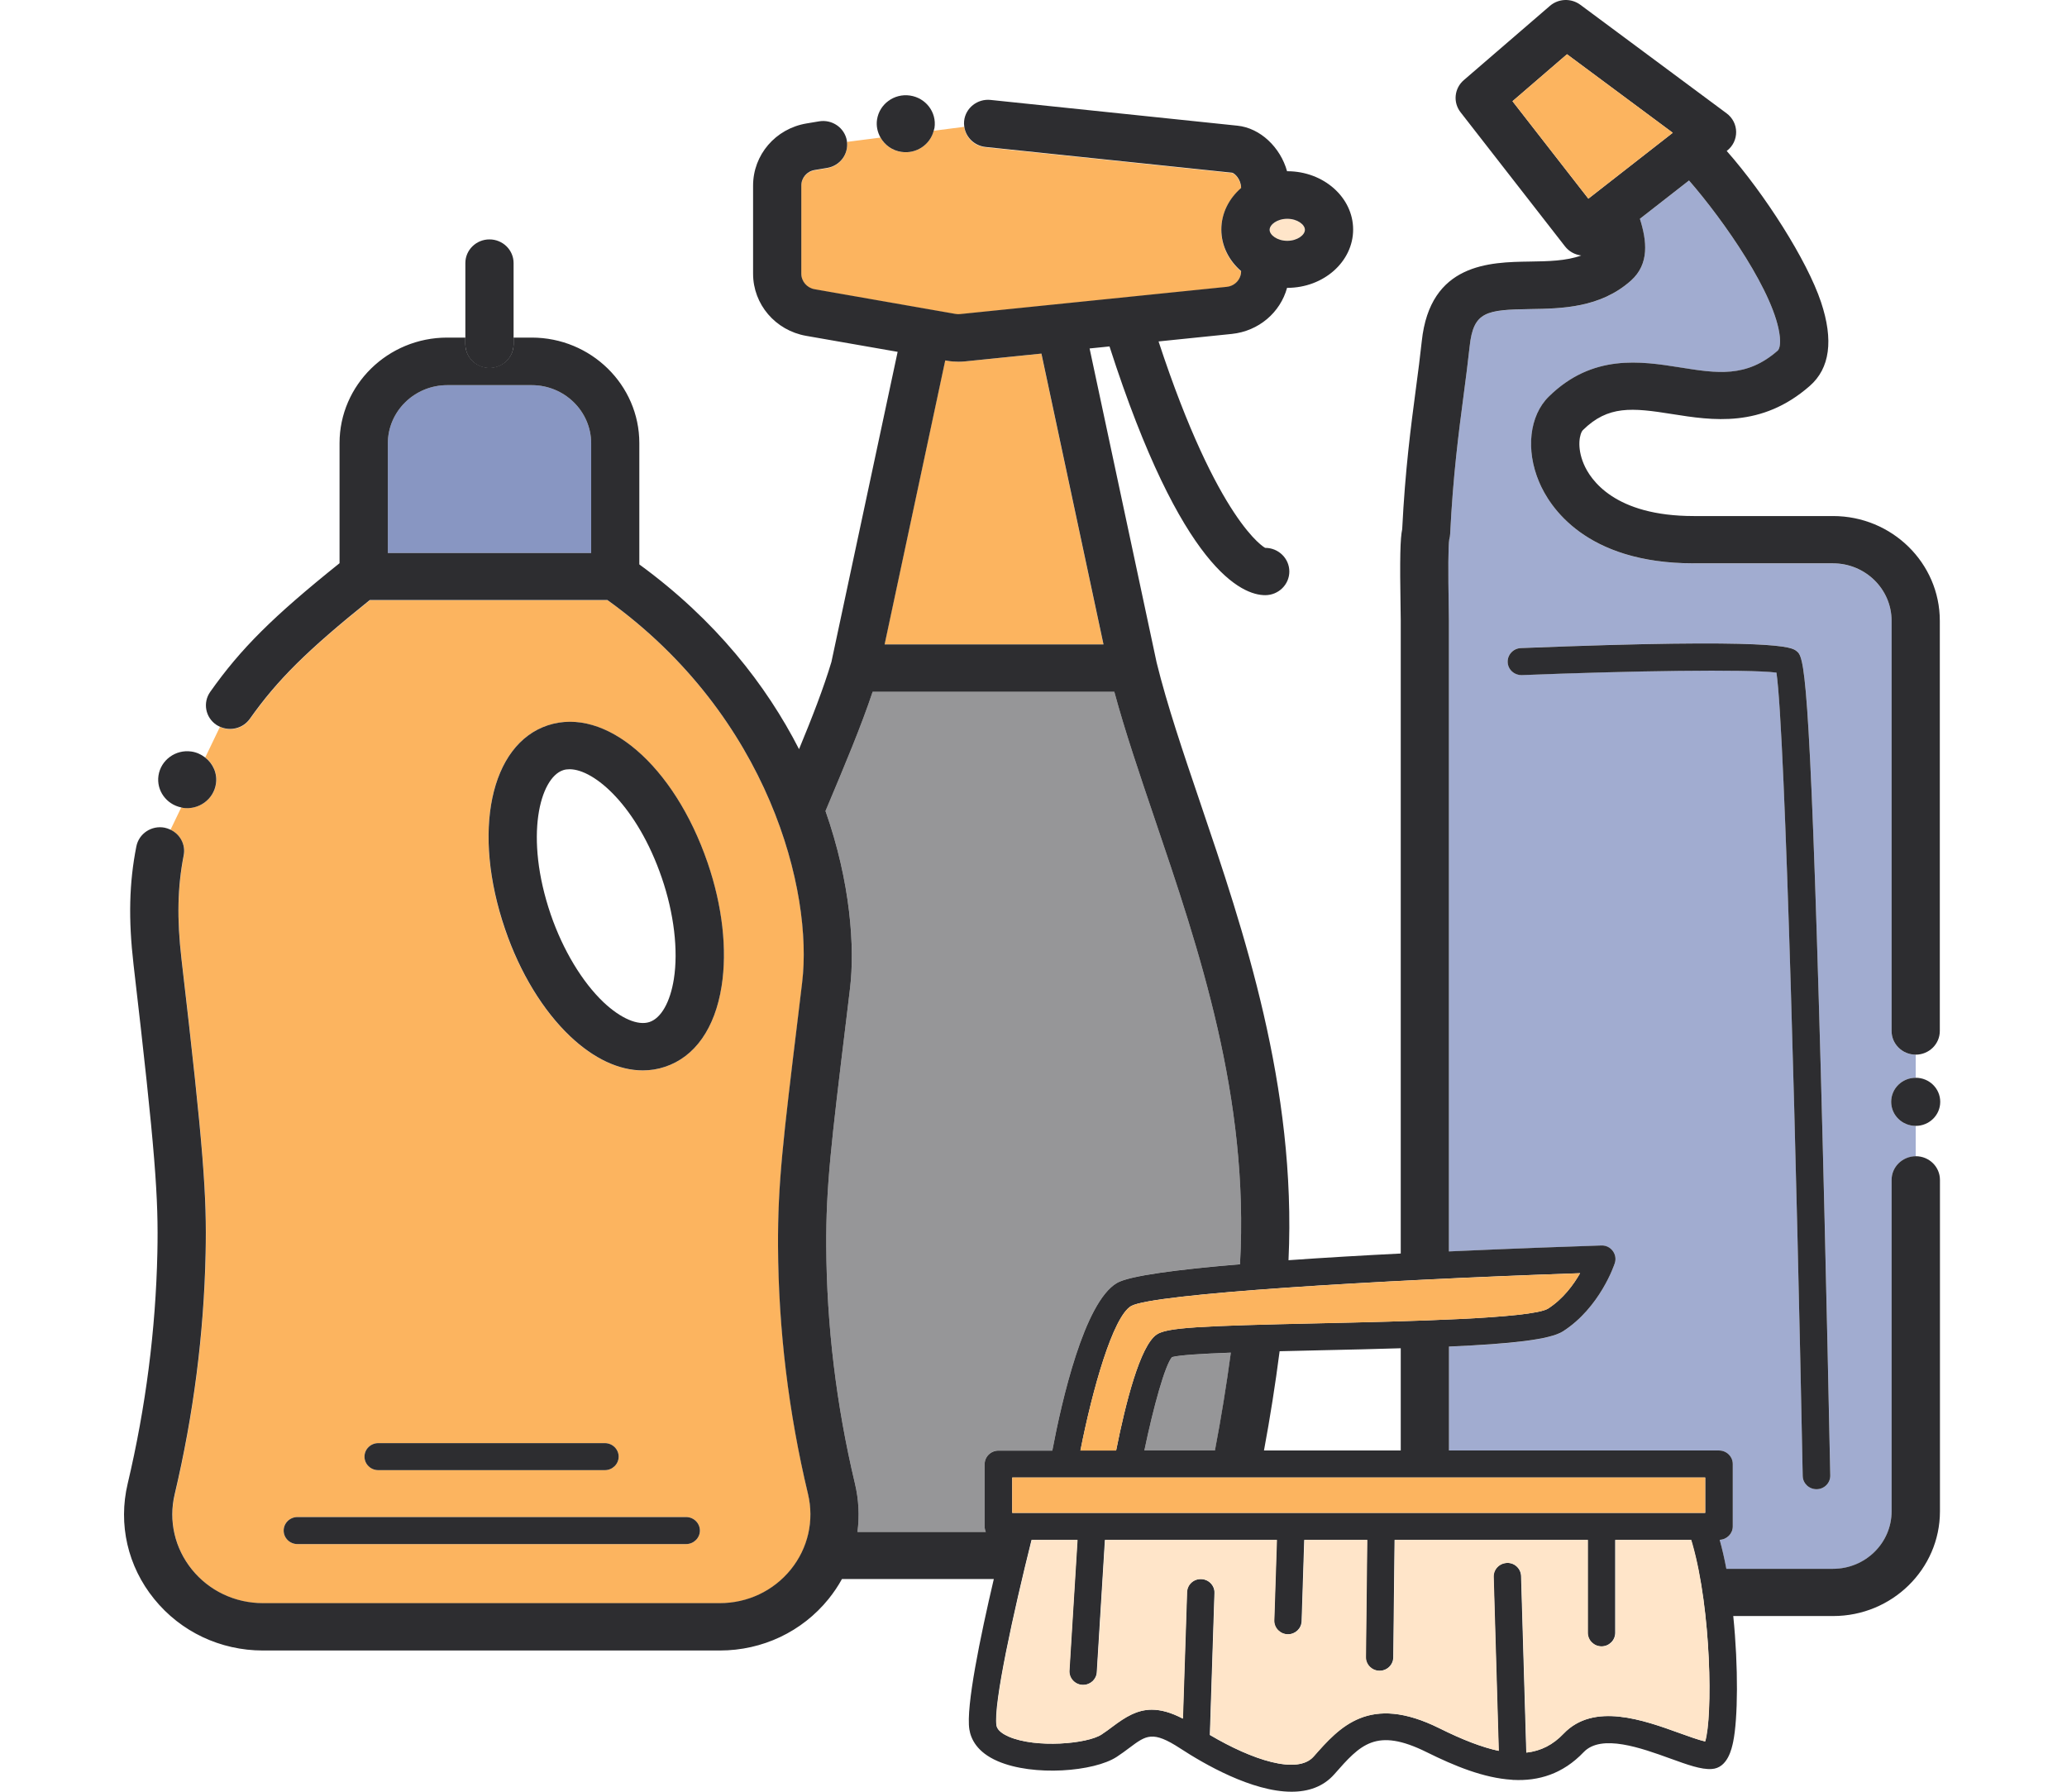 <?xml version="1.0" encoding="UTF-8" standalone="no"?><!-- Generator: Gravit.io --><svg xmlns="http://www.w3.org/2000/svg" xmlns:xlink="http://www.w3.org/1999/xlink" style="isolation:isolate" viewBox="0 0 300 260" width="300pt" height="260pt"><defs><clipPath id="_clipPath_EF8vlMXkgakqHd4YVfjHncqjo7JKFWZZ"><rect width="300" height="260"/></clipPath></defs><g clip-path="url(#_clipPath_EF8vlMXkgakqHd4YVfjHncqjo7JKFWZZ)"><clipPath id="_clipPath_BVnC16SY5IECQUkky4jIpmL28wKu8yuB"><rect x="0" y="0" width="300" height="260" transform="matrix(1,0,0,1,0,0)" fill="rgb(255,255,255)"/></clipPath><g clip-path="url(#_clipPath_BVnC16SY5IECQUkky4jIpmL28wKu8yuB)"><g><g><path d=" M 191.651 195.941 C 189.731 195.981 187.721 196.029 185.721 196.079 C 185.091 200.893 184.341 205.698 183.451 210.483 L 203.301 210.483 L 203.301 195.647 C 199.771 195.755 195.891 195.853 191.651 195.941 Z " fill="none"/><path d=" M 143.081 222.288 C 142.971 222.043 142.911 221.779 142.911 221.504 L 142.911 212.454 C 142.911 211.375 143.811 210.492 144.911 210.492 L 152.731 210.492 C 154.091 203.305 157.351 188.97 162.111 186.165 C 163.891 185.116 170.941 184.204 179.971 183.449 C 181.331 159.289 174.031 137.766 167.531 118.635 C 165.351 112.203 163.271 106.084 161.731 100.378 L 126.651 100.378 C 124.981 105.398 122.651 110.928 120.211 116.723 C 120.081 117.037 119.941 117.351 119.811 117.675 C 123.471 128.098 124.091 137.521 123.371 143.404 L 122.821 147.973 C 120.621 166.084 119.881 172.183 119.921 180.831 C 119.981 192.333 121.381 203.913 124.081 215.258 C 124.641 217.601 124.751 219.974 124.451 222.279 L 143.081 222.279 L 143.081 222.288 L 143.081 222.288 Z " fill="rgb(150,150,152)"/><path d=" M 170.101 196.941 C 169.091 198.098 167.421 204.119 166.091 210.492 L 176.341 210.492 C 177.241 205.776 178.011 201.04 178.651 196.294 C 174.471 196.441 171.131 196.647 170.101 196.941 Z " fill="rgb(150,150,152)"/><path d=" M 160.151 93.514 L 151.141 51.311 L 140.081 52.439 C 139.761 52.469 139.441 52.488 139.111 52.488 C 138.561 52.488 138.011 52.439 137.471 52.351 L 137.171 52.302 L 128.371 93.514 L 160.151 93.514 L 160.151 93.514 Z " fill="rgb(252,180,95)"/><path d=" M 120.051 24.415 L 118.231 24.719 C 117.111 24.905 116.291 25.857 116.291 26.974 L 116.291 39.761 C 116.291 40.869 117.101 41.82 118.211 42.016 L 138.691 45.605 C 138.911 45.644 139.131 45.654 139.341 45.624 L 178.031 41.673 C 179.221 41.555 180.121 40.575 180.121 39.398 L 180.121 39.388 C 178.351 37.849 177.251 35.721 177.251 33.358 C 177.251 30.995 178.351 28.867 180.121 27.327 L 180.121 27.308 C 180.121 26.082 179.201 25.2 178.821 25.111 L 143.031 21.375 C 141.391 21.209 140.141 19.944 139.941 18.404 L 135.511 18.973 C 134.991 21.003 132.991 22.356 130.841 22.052 C 129.491 21.856 128.401 21.052 127.791 19.964 L 122.921 20.591 C 123.161 22.405 121.911 24.101 120.051 24.415 Z " fill="rgb(252,180,95)"/><path d=" M 186.831 31.759 C 185.371 31.759 184.271 32.603 184.271 33.358 C 184.271 34.113 185.361 34.956 186.831 34.956 C 188.301 34.956 189.391 34.113 189.391 33.358 C 189.391 32.603 188.291 31.759 186.831 31.759 Z " fill="rgb(255,229,201)"/><path d=" M 130.851 22.042 C 133.001 22.356 135.001 20.993 135.521 18.963 C 135.561 18.826 135.601 18.689 135.631 18.551 C 135.971 16.296 134.371 14.198 132.071 13.864 C 129.771 13.531 127.631 15.1 127.291 17.355 C 127.151 18.287 127.361 19.189 127.791 19.954 C 128.411 21.042 129.501 21.856 130.851 22.042 Z " fill="rgb(45,45,48)"/><path d=" M 26.681 124.156 C 25.771 128.725 25.671 133.363 26.361 139.207 C 29.601 167.015 30.041 173.634 29.861 181.949 C 29.611 193.598 28.101 205.345 25.371 216.876 C 24.461 220.72 25.371 224.701 27.881 227.789 C 30.391 230.888 34.141 232.663 38.181 232.663 L 104.491 232.663 C 108.531 232.663 112.281 230.888 114.791 227.789 C 117.301 224.681 118.211 220.69 117.291 216.827 C 114.471 204.982 113.001 192.882 112.941 180.87 C 112.901 171.791 113.651 165.584 115.891 147.169 L 116.441 142.6 C 118.031 129.49 111.771 104.055 88.181 87.101 L 53.691 87.101 C 44.581 94.406 40.281 98.681 36.281 104.339 C 35.291 105.741 33.441 106.182 31.921 105.477 L 29.791 109.909 C 30.931 110.791 31.581 112.223 31.361 113.733 C 31.021 115.988 28.881 117.547 26.581 117.223 C 26.491 117.214 26.401 117.174 26.311 117.155 L 24.751 120.4 C 26.141 121.057 26.991 122.587 26.681 124.156 Z  M 79.501 105.261 C 87.881 102.505 97.841 111.066 102.691 125.195 C 102.691 125.195 102.691 125.195 102.691 125.195 C 104.841 131.451 105.561 137.825 104.721 143.129 C 103.761 149.238 100.841 153.386 96.501 154.817 C 95.461 155.161 94.381 155.337 93.281 155.337 C 89.831 155.337 86.181 153.641 82.741 150.385 C 78.801 146.649 75.451 141.149 73.301 134.893 C 68.471 120.753 71.131 108.016 79.501 105.261 Z  M 54.901 209.414 L 87.791 209.414 C 88.891 209.414 89.791 210.296 89.791 211.375 C 89.791 212.454 88.891 213.336 87.791 213.336 L 54.901 213.336 C 53.801 213.336 52.901 212.454 52.901 211.375 C 52.901 210.296 53.791 209.414 54.901 209.414 Z  M 43.171 220.141 L 99.581 220.141 C 100.681 220.141 101.581 221.023 101.581 222.102 C 101.581 223.181 100.681 224.063 99.581 224.063 L 43.171 224.063 C 42.071 224.063 41.171 223.181 41.171 222.102 C 41.171 221.023 42.061 220.141 43.171 220.141 Z " fill="rgb(252,180,95)"/><path d=" M 56.291 64.343 L 56.291 80.247 L 85.801 80.247 L 85.801 64.343 C 85.801 59.685 81.931 55.891 77.181 55.891 L 64.911 55.891 C 60.161 55.891 56.291 59.675 56.291 64.343 Z " fill="rgb(136,150,194)"/><path d=" M 82.751 150.376 C 86.191 153.631 89.831 155.327 93.291 155.327 C 94.391 155.327 95.461 155.161 96.511 154.808 C 100.851 153.376 103.771 149.228 104.731 143.12 C 105.571 137.815 104.851 131.441 102.701 125.185 C 102.701 125.185 102.701 125.185 102.701 125.185 C 97.851 111.066 87.891 102.496 79.511 105.251 C 71.141 108.016 68.471 120.743 73.321 134.873 C 75.461 141.139 78.811 146.64 82.751 150.376 Z  M 81.731 111.762 C 82.021 111.664 82.331 111.625 82.671 111.625 C 86.281 111.625 92.501 117.027 96.051 127.382 L 96.051 127.382 C 97.821 132.539 98.461 137.903 97.801 142.08 C 97.271 145.424 95.951 147.748 94.261 148.307 C 92.581 148.865 90.091 147.787 87.601 145.443 C 84.501 142.502 81.701 137.854 79.931 132.696 C 76.061 121.371 78.371 112.87 81.731 111.762 Z " fill="rgb(45,45,48)"/><path d=" M 31.341 113.743 C 31.571 112.232 30.911 110.801 29.771 109.918 C 29.211 109.487 28.541 109.163 27.781 109.056 C 25.481 108.722 23.341 110.291 23.001 112.546 C 22.681 114.713 24.141 116.713 26.291 117.165 C 26.381 117.184 26.471 117.214 26.561 117.233 C 28.861 117.557 31.001 115.998 31.341 113.743 Z " fill="rgb(45,45,48)"/><path d=" M 43.171 224.063 L 99.581 224.063 C 100.681 224.063 101.581 223.181 101.581 222.102 C 101.581 221.023 100.681 220.141 99.581 220.141 L 43.171 220.141 C 42.071 220.141 41.171 221.023 41.171 222.102 C 41.171 223.181 42.061 224.063 43.171 224.063 Z " fill="rgb(45,45,48)"/><path d=" M 54.901 213.336 L 87.791 213.336 C 88.891 213.336 89.791 212.454 89.791 211.375 C 89.791 210.296 88.891 209.414 87.791 209.414 L 54.901 209.414 C 53.801 209.414 52.901 210.296 52.901 211.375 C 52.901 212.454 53.791 213.336 54.901 213.336 Z " fill="rgb(45,45,48)"/><path d=" M 71.041 53.41 C 72.971 53.41 74.541 51.87 74.541 49.978 L 74.541 49.027 L 74.541 38.172 C 74.541 36.28 72.971 34.74 71.041 34.74 C 69.111 34.74 67.541 36.28 67.541 38.172 L 67.541 49.027 L 67.541 49.978 C 67.541 51.88 69.111 53.41 71.041 53.41 Z " fill="rgb(45,45,48)"/><path d=" M 274.481 159.887 C 274.481 157.955 276.071 156.396 278.041 156.396 L 278.041 153.052 C 276.111 153.052 274.541 151.513 274.541 149.621 L 274.541 90.092 C 274.541 85.493 270.731 81.757 266.041 81.757 L 245.831 81.757 C 230.091 81.757 224.901 73.511 223.391 69.971 C 221.421 65.323 221.971 60.342 224.771 57.577 C 231.131 51.302 238.161 52.419 243.811 53.322 C 249.211 54.175 253.471 54.861 258.001 50.9 C 258.301 50.635 258.421 49.88 258.321 48.88 C 257.691 42.712 250.181 31.975 245.141 26.2 L 238.011 31.759 C 239.021 34.946 239.421 38.309 236.711 40.731 C 232.261 44.703 226.631 44.791 222.091 44.859 C 215.711 44.958 213.841 45.212 213.301 50.282 C 213.051 52.596 212.751 54.89 212.431 57.322 C 211.711 62.794 210.891 68.991 210.471 77.511 C 210.461 77.776 210.411 78.041 210.341 78.296 C 210.191 79.257 210.161 82.699 210.271 88.513 C 210.281 89.268 210.291 89.837 210.291 90.102 L 210.291 181.606 C 220.231 181.145 228.771 180.861 232.401 180.743 C 233.071 180.713 233.671 181.017 234.061 181.518 C 234.451 182.018 234.571 182.694 234.371 183.302 C 234.281 183.567 232.201 189.774 226.841 193.206 C 224.941 194.421 219.271 195.02 210.301 195.412 L 210.301 210.492 L 249.491 210.492 C 250.591 210.492 251.491 211.375 251.491 212.454 L 251.491 221.504 C 251.491 222.553 250.651 223.406 249.591 223.455 C 249.961 224.769 250.281 226.181 250.561 227.662 L 266.041 227.662 C 270.731 227.662 274.541 223.926 274.541 219.327 L 274.541 171.232 C 274.541 169.339 276.111 167.8 278.041 167.8 L 278.041 163.378 C 276.071 163.378 274.481 161.809 274.481 159.887 Z  M 263.681 216.091 C 263.671 216.091 263.651 216.091 263.641 216.091 C 262.551 216.091 261.661 215.238 261.641 214.17 C 260.801 171.075 259.131 106.349 257.831 97.593 C 253.651 97.064 236.471 97.338 220.901 97.956 C 219.771 97.985 218.871 97.162 218.821 96.073 C 218.781 94.995 219.631 94.073 220.741 94.034 C 258.231 92.543 260.031 93.926 260.711 94.445 C 261.831 95.308 262.631 95.926 264.271 155.553 C 265.071 184.577 265.641 213.797 265.641 214.091 C 265.661 215.179 264.781 216.072 263.681 216.091 Z " fill="rgb(161,172,208)"/><path d=" M 274.541 171.222 L 274.541 219.317 C 274.541 223.916 270.731 227.652 266.041 227.652 L 250.561 227.652 C 250.281 226.171 249.961 224.759 249.591 223.446 C 250.651 223.396 251.491 222.543 251.491 221.494 L 251.491 212.444 C 251.491 211.365 250.591 210.483 249.491 210.483 L 210.301 210.483 L 210.301 195.402 C 219.281 195.01 224.951 194.402 226.841 193.196 C 232.201 189.764 234.291 183.557 234.371 183.292 C 234.571 182.684 234.451 182.018 234.061 181.508 C 233.671 180.998 233.071 180.704 232.401 180.733 C 228.771 180.851 220.231 181.145 210.291 181.596 L 210.291 90.092 C 210.291 89.827 210.281 89.258 210.271 88.503 C 210.171 82.689 210.191 79.247 210.341 78.286 C 210.411 78.031 210.461 77.766 210.471 77.502 C 210.891 68.981 211.711 62.784 212.431 57.312 C 212.591 56.097 212.746 54.915 212.892 53.748 C 213.039 52.581 213.176 51.429 213.301 50.272 C 213.841 45.203 215.701 44.948 222.091 44.85 C 226.621 44.781 232.261 44.693 236.711 40.722 C 239.421 38.3 239.021 34.936 238.011 31.75 L 245.141 26.19 C 250.181 31.975 257.691 42.702 258.321 48.87 C 258.421 49.87 258.301 50.625 258.001 50.89 C 253.471 54.851 249.211 54.175 243.811 53.312 C 238.161 52.419 231.131 51.302 224.771 57.567 C 221.971 60.332 221.411 65.304 223.391 69.961 C 224.891 73.501 230.091 81.747 245.831 81.747 L 266.041 81.747 C 270.731 81.747 274.541 85.483 274.541 90.082 L 274.541 149.611 C 274.541 151.503 276.111 153.043 278.041 153.043 C 278.041 153.043 278.041 153.043 278.041 153.043 C 279.971 153.043 281.541 151.503 281.541 149.611 L 281.541 90.082 C 281.541 81.698 274.591 74.884 266.041 74.884 L 245.831 74.884 C 234.311 74.884 230.821 69.599 229.861 67.324 C 228.811 64.853 229.281 62.872 229.741 62.411 C 233.391 58.813 236.871 59.156 242.701 60.087 C 248.471 60.999 255.651 62.146 262.661 56.008 C 265.591 53.449 266.141 49.36 264.301 43.84 C 262.271 37.76 256.131 28.161 250.611 21.905 L 250.661 21.866 C 251.511 21.209 251.991 20.199 251.981 19.14 C 251.971 18.081 251.461 17.081 250.591 16.443 L 229.371 0.696 C 228.041 -0.285 226.201 -0.226 224.951 0.853 L 212.451 11.629 C 211.071 12.815 210.861 14.855 211.981 16.287 L 227.141 35.75 C 227.711 36.486 228.561 36.956 229.491 37.074 C 229.491 37.074 229.501 37.074 229.501 37.074 C 227.321 37.868 224.711 37.917 221.991 37.956 C 216.241 38.045 207.551 38.172 206.351 49.527 C 206.111 51.753 205.821 54.008 205.501 56.391 C 204.771 61.921 203.941 68.177 203.511 76.796 C 203.231 78.139 203.151 80.826 203.281 88.582 C 203.291 89.278 203.301 89.807 203.301 90.053 L 203.301 181.9 C 197.861 182.174 192.271 182.498 187.011 182.871 C 188.191 157.69 180.471 134.952 174.181 116.429 C 171.711 109.154 169.381 102.28 167.871 96.142 L 158.141 50.566 L 161.031 50.272 C 171.511 82.836 180.321 86.366 183.631 86.366 C 183.631 86.366 183.631 86.366 183.631 86.366 C 185.561 86.366 187.131 84.826 187.131 82.934 C 187.131 81.041 185.561 79.502 183.631 79.502 C 183.631 79.502 183.631 79.502 183.631 79.502 C 183.571 79.502 176.781 75.796 168.151 49.546 L 178.771 48.458 C 182.691 48.056 185.821 45.34 186.801 41.771 C 186.811 41.771 186.821 41.771 186.831 41.771 C 192.101 41.771 196.391 37.976 196.391 33.309 C 196.391 28.641 192.101 24.847 186.831 24.847 C 186.821 24.847 186.811 24.847 186.801 24.847 C 185.841 21.395 182.931 18.581 179.601 18.238 L 143.781 14.502 C 141.861 14.296 140.131 15.669 139.931 17.551 C 139.901 17.826 139.911 18.091 139.951 18.355 C 140.151 19.895 141.401 21.15 143.041 21.326 L 178.831 25.062 C 179.211 25.151 180.131 26.033 180.131 27.259 L 180.131 27.278 C 178.361 28.818 177.261 30.946 177.261 33.309 C 177.261 35.672 178.361 37.8 180.131 39.339 L 180.131 39.349 C 180.131 40.525 179.231 41.506 178.041 41.624 L 139.351 45.575 C 139.131 45.595 138.911 45.595 138.701 45.556 L 118.221 41.967 C 117.111 41.771 116.301 40.82 116.301 39.712 L 116.301 26.925 C 116.301 25.808 117.111 24.856 118.241 24.67 L 120.061 24.366 C 121.921 24.052 123.171 22.356 122.921 20.542 C 122.911 20.493 122.921 20.454 122.911 20.405 C 122.581 18.542 120.781 17.287 118.871 17.61 L 117.051 17.914 C 112.561 18.669 109.301 22.464 109.301 26.935 L 109.301 39.721 C 109.301 44.163 112.541 47.948 116.991 48.733 L 130.281 51.056 L 120.671 96.054 C 119.531 99.858 117.861 104.153 115.971 108.712 C 111.231 99.446 103.871 89.984 92.791 81.904 L 92.791 64.304 C 92.791 55.861 85.781 48.988 77.171 48.988 L 74.541 48.988 L 74.541 49.939 C 74.541 51.831 72.971 53.371 71.041 53.371 C 69.111 53.371 67.541 51.831 67.541 49.939 L 67.541 48.988 L 64.901 48.988 C 56.291 48.988 49.281 55.861 49.281 64.304 L 49.281 81.728 C 39.581 89.503 34.931 94.142 30.511 100.397 C 29.411 101.956 29.801 104.094 31.391 105.173 C 31.551 105.28 31.721 105.369 31.901 105.447 C 33.421 106.153 35.271 105.702 36.261 104.31 C 40.261 98.652 44.571 94.377 53.671 87.072 L 88.161 87.072 C 111.751 104.025 118.011 129.451 116.421 142.57 L 115.871 147.14 C 113.631 165.564 112.881 171.771 112.921 180.841 C 112.981 192.853 114.441 204.952 117.271 216.797 C 118.191 220.661 117.281 224.652 114.771 227.76 C 112.261 230.858 108.511 232.633 104.471 232.633 L 38.161 232.633 C 34.121 232.633 30.371 230.858 27.861 227.76 C 25.361 224.671 24.441 220.69 25.351 216.846 C 28.081 205.315 29.591 193.568 29.841 181.919 C 30.021 173.605 29.581 166.976 26.341 139.178 C 25.661 133.334 25.761 128.696 26.661 124.126 C 26.971 122.548 26.131 121.028 24.711 120.381 C 24.451 120.263 24.181 120.165 23.891 120.106 C 21.991 119.743 20.161 120.959 19.791 122.822 C 18.741 128.107 18.621 133.392 19.381 139.962 C 22.571 167.368 23.011 173.82 22.841 181.782 C 22.601 192.951 21.151 204.227 18.531 215.297 C 17.131 221.19 18.531 227.299 22.381 232.035 C 26.221 236.781 31.981 239.507 38.161 239.507 L 104.471 239.507 C 110.661 239.507 116.411 236.781 120.251 232.035 C 120.991 231.113 121.651 230.143 122.201 229.133 L 144.241 229.133 C 142.281 237.487 140.171 247.684 140.691 250.959 C 140.911 252.342 141.801 254.274 144.811 255.568 C 150.011 257.813 158.801 257.088 162.081 254.94 C 162.761 254.499 163.371 254.038 163.911 253.636 C 166.371 251.793 167.301 251.107 171.301 253.715 C 174.751 255.97 181.711 260 187.451 260 C 189.861 260 192.051 259.294 193.671 257.451 C 197.431 253.175 199.701 250.597 207.111 254.283 C 211.091 256.254 215.341 258.01 219.431 258.264 C 219.481 258.264 219.541 258.284 219.591 258.284 C 219.611 258.284 219.621 258.284 219.641 258.284 C 223.301 258.47 226.821 257.431 229.851 254.254 C 232.421 251.567 238.211 253.656 242.431 255.186 C 244.931 256.088 246.891 256.803 248.421 256.705 C 250.771 256.568 251.351 253.695 251.551 252.744 C 252.231 249.43 252.321 241.948 251.561 234.506 L 266.061 234.506 C 274.611 234.506 281.561 227.691 281.561 219.308 L 281.561 171.212 C 281.561 169.32 279.991 167.78 278.061 167.78 C 278.061 167.78 278.061 167.78 278.061 167.78 C 276.111 167.79 274.541 169.329 274.541 171.222 Z  M 247.461 252.705 C 246.521 252.489 245.041 251.96 243.801 251.509 C 238.521 249.606 231.291 246.988 226.911 251.577 C 225.381 253.185 223.641 254.087 221.521 254.323 L 220.761 228.701 C 220.731 227.623 219.801 226.74 218.701 226.799 C 217.601 226.828 216.731 227.73 216.761 228.819 L 217.501 254.068 C 215.101 253.558 212.281 252.479 208.901 250.793 C 198.711 245.733 194.411 250.597 190.631 254.901 C 188.281 257.568 181.711 255.382 175.591 251.764 L 176.261 231.162 C 176.301 230.084 175.431 229.172 174.321 229.142 C 173.191 229.103 172.291 229.956 172.261 231.045 L 171.661 249.391 C 169.901 248.469 168.441 248.096 167.151 248.096 C 164.991 248.096 163.301 249.165 161.461 250.548 C 160.951 250.93 160.421 251.332 159.841 251.705 C 157.781 253.058 150.361 253.715 146.401 252.009 C 145.661 251.685 144.741 251.146 144.621 250.391 C 144.141 247.351 147.111 233.878 149.711 223.465 L 156.361 223.465 L 155.191 242.419 C 155.121 243.498 155.961 244.429 157.071 244.498 C 157.111 244.498 157.151 244.498 157.191 244.498 C 158.241 244.498 159.121 243.694 159.181 242.654 L 160.361 223.465 L 185.291 223.465 L 184.911 235.133 C 184.871 236.212 185.741 237.124 186.851 237.153 C 186.871 237.153 186.891 237.153 186.911 237.153 C 187.991 237.153 188.871 236.32 188.911 235.251 L 189.291 223.455 L 198.401 223.455 L 198.211 240.468 C 198.201 241.546 199.081 242.439 200.191 242.448 C 200.201 242.448 200.201 242.448 200.211 242.448 C 201.301 242.448 202.201 241.586 202.211 240.507 L 202.401 223.455 L 230.421 223.455 L 230.421 236.947 C 230.421 238.026 231.321 238.909 232.421 238.909 C 233.521 238.909 234.421 238.026 234.421 236.947 L 234.421 223.455 L 245.421 223.455 C 245.481 223.642 245.531 223.818 245.591 224.024 C 248.391 233.692 248.581 249.145 247.461 252.705 Z  M 124.081 215.268 C 121.381 203.923 119.981 192.343 119.921 180.841 C 119.881 172.183 120.621 166.084 122.821 147.983 L 123.371 143.414 C 124.081 137.521 123.471 128.098 119.811 117.684 C 119.941 117.37 120.081 117.047 120.211 116.733 C 122.651 110.928 124.981 105.398 126.651 100.388 L 161.731 100.388 C 163.271 106.084 165.351 112.213 167.531 118.645 C 174.031 137.776 181.331 159.298 179.971 183.459 C 170.931 184.214 163.891 185.126 162.111 186.175 C 157.351 188.97 154.091 203.315 152.731 210.502 L 144.911 210.502 C 143.811 210.502 142.911 211.385 142.911 212.463 L 142.911 221.514 C 142.911 221.798 142.971 222.063 143.081 222.298 L 124.451 222.298 C 124.751 219.974 124.641 217.611 124.081 215.268 Z  M 137.481 52.351 C 138.021 52.449 138.571 52.488 139.121 52.488 C 139.441 52.488 139.761 52.469 140.091 52.439 L 151.151 51.311 L 160.161 93.514 L 128.391 93.514 L 137.191 52.302 L 137.481 52.351 L 137.481 52.351 Z  M 247.491 219.533 L 200.491 219.533 L 200.471 219.533 L 146.911 219.533 L 146.911 214.405 L 247.491 214.405 L 247.491 219.533 L 247.491 219.533 Z  M 166.091 210.483 C 167.421 204.109 169.091 198.089 170.101 196.932 C 171.131 196.637 174.471 196.441 178.641 196.284 C 178.001 201.03 177.231 205.766 176.331 210.483 L 166.091 210.483 L 166.091 210.483 Z  M 183.451 210.483 C 184.341 205.698 185.101 200.883 185.721 196.079 C 187.721 196.029 189.741 195.981 191.651 195.941 C 195.891 195.853 199.761 195.755 203.301 195.647 L 203.301 210.483 L 183.451 210.483 L 183.451 210.483 Z  M 191.561 192.019 C 173.991 192.402 169.371 192.637 167.881 193.647 C 165.461 195.284 163.351 203.619 161.991 210.483 L 156.811 210.483 C 158.551 201.648 161.521 191.078 164.171 189.519 C 167.341 187.744 199.491 185.773 229.331 184.753 C 228.391 186.41 226.871 188.489 224.661 189.901 C 222.261 191.352 203.791 191.754 191.561 192.019 Z  M 242.781 19.267 L 230.531 28.828 L 219.521 14.688 L 227.431 7.873 L 242.781 19.267 L 242.781 19.267 Z  M 186.831 34.946 C 185.371 34.946 184.271 34.103 184.271 33.348 C 184.271 32.593 185.361 31.75 186.831 31.75 C 188.301 31.75 189.391 32.593 189.391 33.348 C 189.391 34.103 188.291 34.946 186.831 34.946 Z  M 77.181 55.891 C 81.931 55.891 85.801 59.685 85.801 64.343 L 85.801 80.247 L 56.291 80.247 L 56.291 64.343 C 56.291 59.685 60.161 55.891 64.911 55.891 L 77.181 55.891 L 77.181 55.891 Z " fill="rgb(45,45,48)"/><path d=" M 230.531 28.828 L 242.781 19.267 L 227.431 7.873 L 219.521 14.688 L 230.531 28.828 L 230.531 28.828 Z " fill="rgb(252,180,95)"/><path d=" M 260.711 94.455 C 260.031 93.936 258.231 92.553 220.741 94.043 C 219.641 94.083 218.781 95.004 218.821 96.083 C 218.861 97.162 219.771 97.995 220.901 97.966 C 236.471 97.348 253.661 97.073 257.831 97.603 C 259.121 106.359 260.801 171.075 261.641 214.179 C 261.661 215.248 262.551 216.101 263.641 216.101 C 263.651 216.101 263.671 216.101 263.681 216.101 C 264.781 216.082 265.661 215.189 265.641 214.101 C 265.631 213.807 265.061 184.587 264.271 155.563 C 262.631 95.936 261.821 95.318 260.711 94.455 Z " fill="rgb(45,45,48)"/><path d=" M 245.641 224.024 C 245.581 223.828 245.531 223.642 245.471 223.455 L 234.471 223.455 L 234.471 236.947 C 234.471 238.026 233.571 238.909 232.471 238.909 C 231.371 238.909 230.471 238.026 230.471 236.947 L 230.471 223.455 L 202.451 223.455 L 202.261 240.507 C 202.251 241.586 201.351 242.448 200.261 242.448 C 200.251 242.448 200.251 242.448 200.241 242.448 C 199.141 242.439 198.251 241.546 198.261 240.468 L 198.451 223.455 L 189.341 223.455 L 188.961 235.251 C 188.931 236.31 188.041 237.153 186.961 237.153 C 186.941 237.153 186.921 237.153 186.901 237.153 C 185.801 237.114 184.931 236.212 184.961 235.133 L 185.341 223.465 L 160.401 223.465 L 159.221 242.654 C 159.161 243.694 158.271 244.498 157.231 244.498 C 157.191 244.498 157.151 244.498 157.111 244.498 C 156.011 244.429 155.171 243.507 155.231 242.419 L 156.401 223.465 L 149.751 223.465 C 147.151 233.878 144.181 247.351 144.661 250.391 C 144.781 251.146 145.691 251.685 146.441 252.009 C 150.391 253.715 157.811 253.058 159.881 251.705 C 160.451 251.332 160.991 250.93 161.501 250.548 C 163.351 249.165 165.041 248.096 167.191 248.096 C 168.481 248.096 169.941 248.479 171.701 249.391 L 172.301 231.045 C 172.341 229.956 173.241 229.113 174.361 229.142 C 175.461 229.182 176.331 230.084 176.301 231.162 L 175.631 251.764 C 181.751 255.372 188.321 257.558 190.671 254.901 C 194.461 250.606 198.751 245.733 208.941 250.793 C 212.321 252.47 215.141 253.558 217.541 254.068 L 216.801 228.819 C 216.771 227.74 217.641 226.838 218.741 226.799 C 219.831 226.74 220.761 227.623 220.801 228.701 L 221.561 254.323 C 223.681 254.087 225.421 253.175 226.951 251.577 C 231.331 246.988 238.561 249.596 243.841 251.509 C 245.081 251.96 246.561 252.489 247.501 252.705 C 248.581 249.145 248.391 233.692 245.641 224.024 Z " fill="rgb(255,229,201)"/><path d=" M 224.661 189.911 C 226.871 188.499 228.381 186.42 229.331 184.763 C 199.491 185.783 167.341 187.754 164.171 189.528 C 161.521 191.088 158.551 201.648 156.811 210.492 L 161.991 210.492 C 163.361 203.629 165.461 195.294 167.881 193.657 C 169.371 192.647 173.991 192.411 191.561 192.029 C 203.791 191.754 222.261 191.352 224.661 189.911 Z " fill="rgb(252,180,95)"/><path d=" M 146.911 214.405 L 146.911 219.533 L 200.471 219.533 L 200.491 219.533 L 247.491 219.533 L 247.491 214.405 L 146.911 214.405 L 146.911 214.405 Z " fill="rgb(252,180,95)"/><path d=" M 274.481 159.887 C 274.481 161.818 276.071 163.378 278.041 163.378 C 280.011 163.378 281.601 161.818 281.601 159.887 C 281.601 157.955 280.011 156.396 278.041 156.396 C 276.071 156.396 274.481 157.955 274.481 159.887 Z " fill="rgb(45,45,48)"/></g></g></g></g></svg>